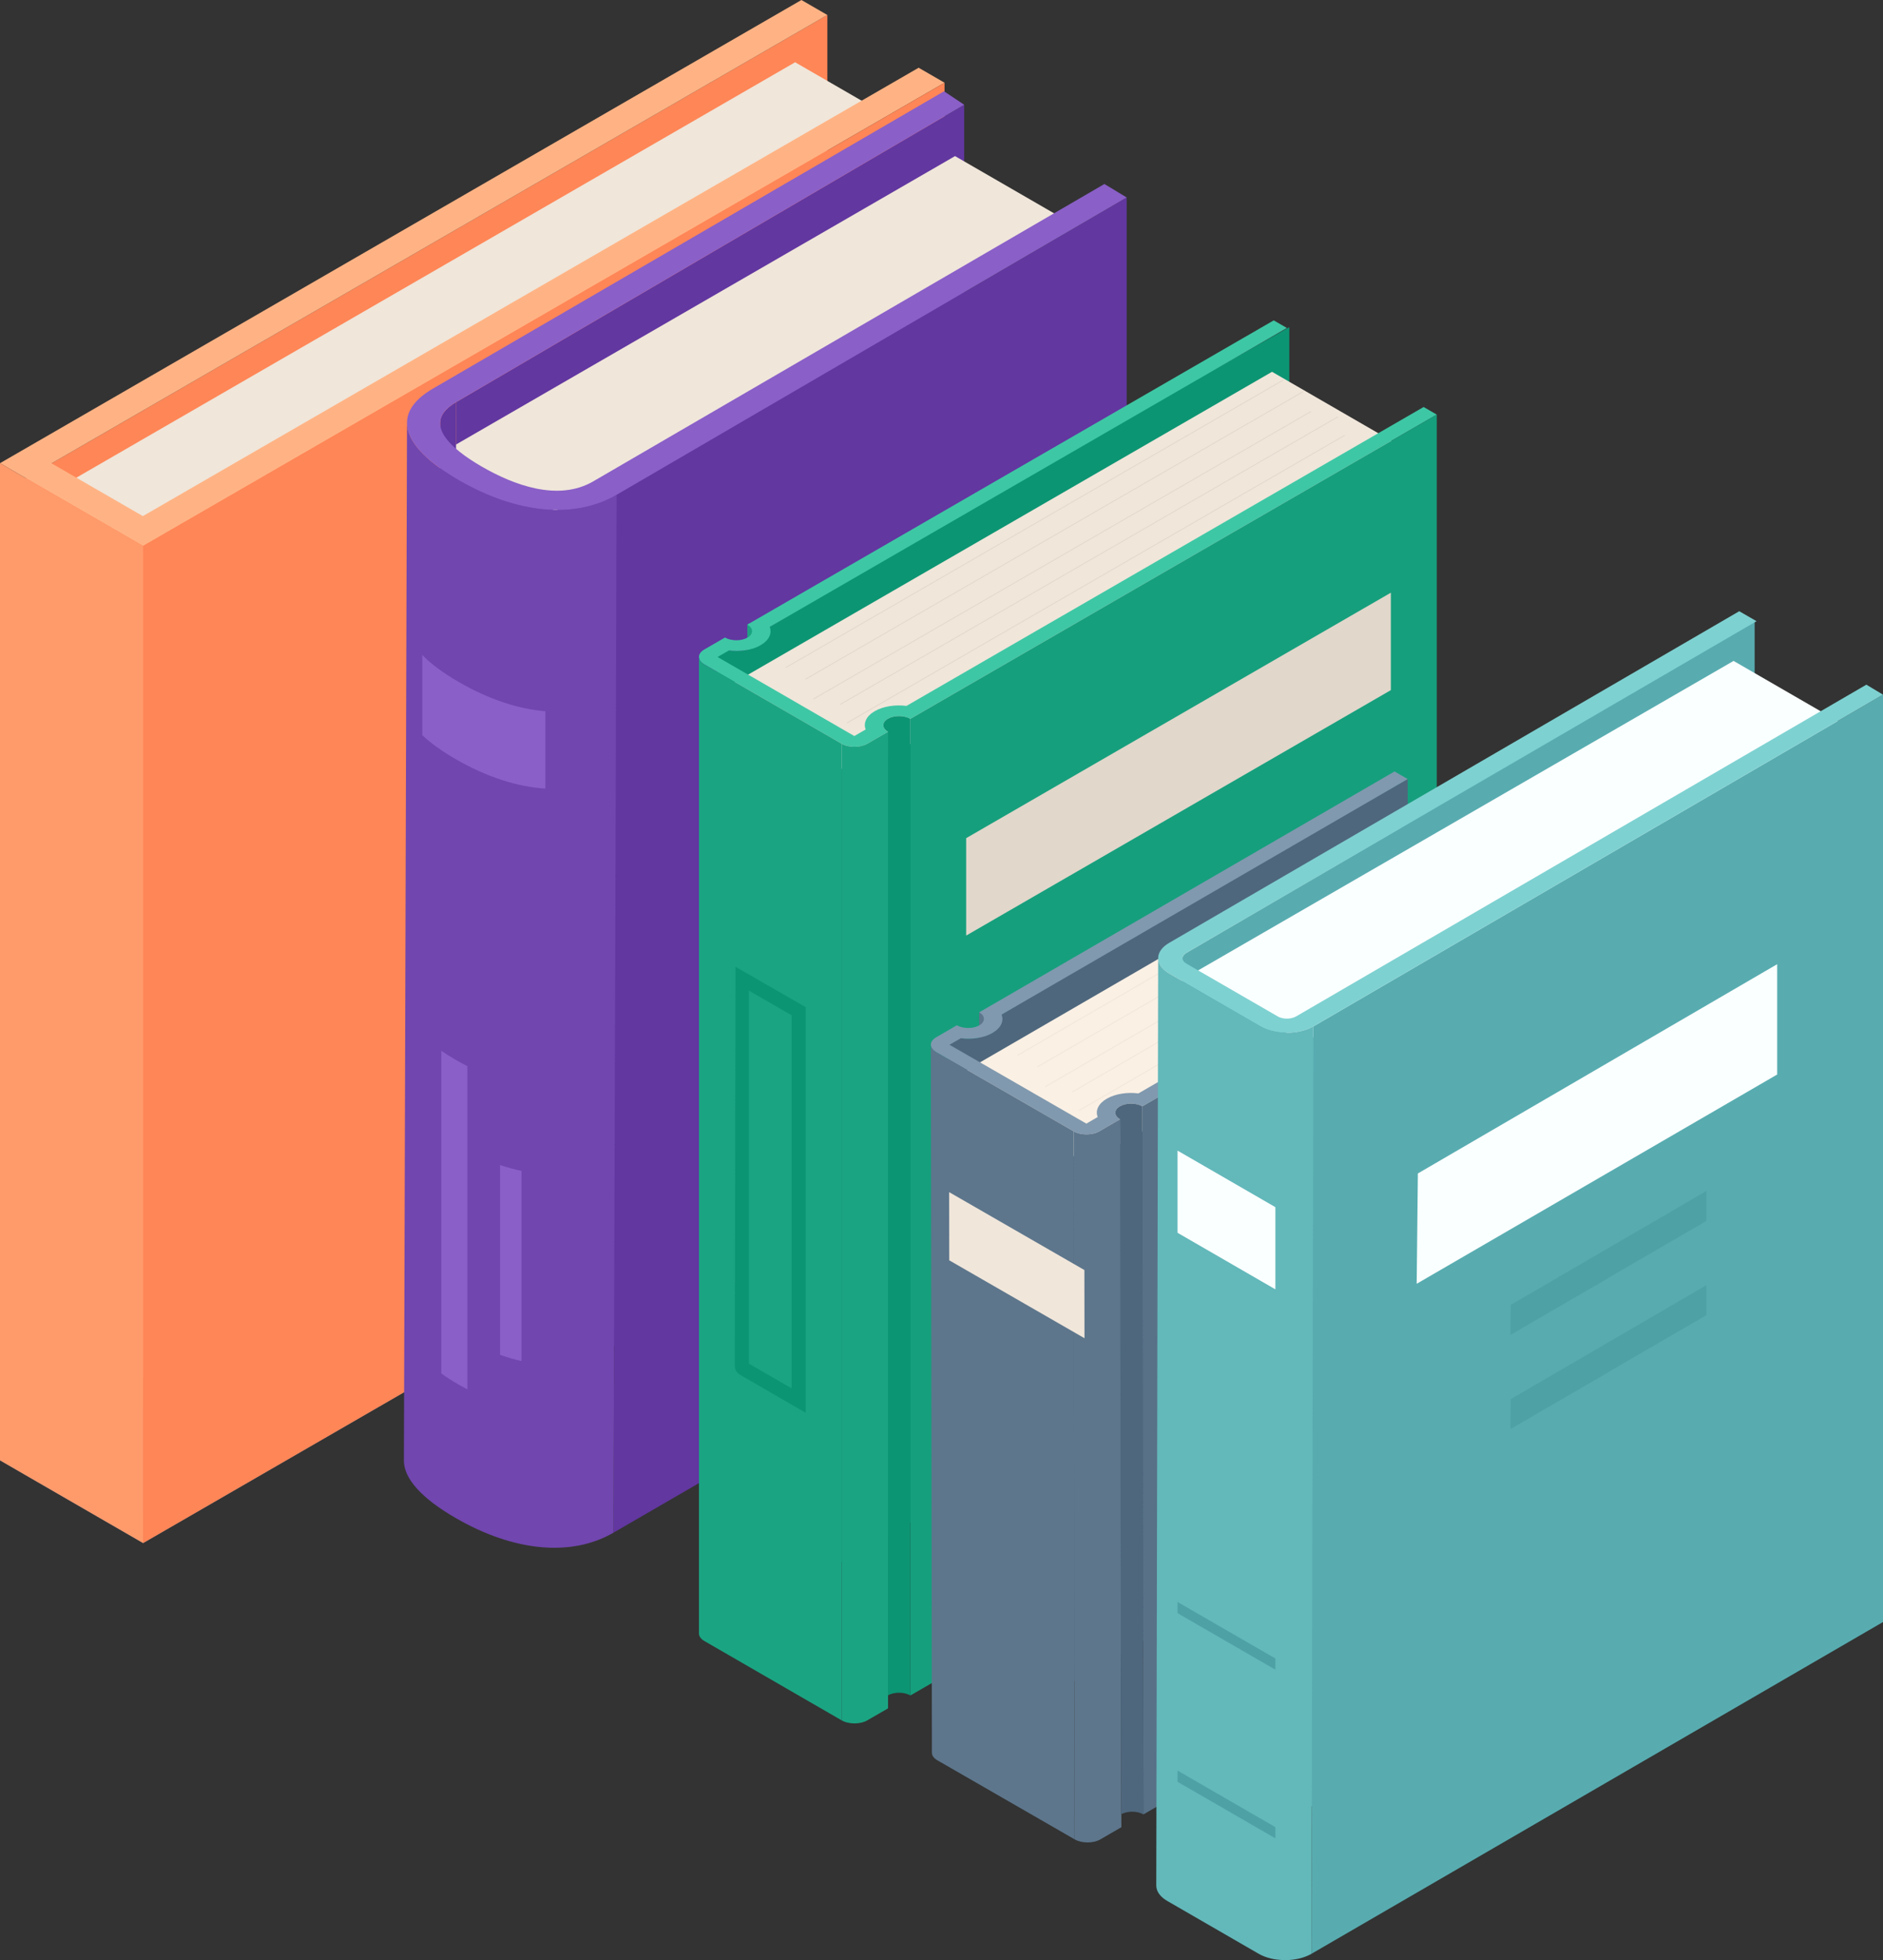 <!--?xml version="1.0" encoding="utf-8"?-->
<!-- Generator: Adobe Illustrator 22.1.0, SVG Export Plug-In . SVG Version: 6.00 Build 0)  -->
<svg version="1.1" id="_x31_1" xmlns="http://www.w3.org/2000/svg" xmlns:xlink="http://www.w3.org/1999/xlink" x="0px" y="0px" viewBox="0 0 692 720" style="enable-background:new 0 0 692 720;" xml:space="preserve">
<rect x="0" y="0" width="692" height="720" fill="#333333" stroke="none"/>
<style type="text/css">
	.st0{fill:#FF8657;}
	.st1{fill:#F0E6DA;}
	.st2{fill:#5D768C;}
	.st3{fill:#FFB384;}
	.st4{fill:#FF9A6B;}
	.st5{fill:#6237A0;}
	.st6{fill:#7146AF;}
	.st7{fill:#8A5FC8;}
	.st8{fill:#1BA482;}
	.st9{fill:#0C9573;}
	.st10{fill:#E1D7CB;}
	.st11{fill:#3EC7A5;}
	.st12{fill:#169F7D;}
	.st13{fill:#4E677D;}
	.st14{fill:#FAF0E4;}
	.st15{fill:#8099AF;}
	.st16{fill:#587187;}
	.st17{fill:#58ACB0;}
	.st18{fill:#FAFFFF;}
	.st19{fill:#7ED1D1;}
	.st20{fill:#63B8BA;}
	.st21{fill:#4EA2A6;}
</style>
<g>
	<g>
		<polygon class="st0" points="9.523,175.647 304.048,5.502 304.048,371.786 9.523,541.932 		" style="opacity: 1;"></polygon>
		<polygon class="st1" points="325.877,42.321 53.72,199.546 20.049,180.094 292.206,22.87 		" style="opacity: 1;"></polygon>
		<polygon class="st2" points="337.598,391.168 337.597,391.168 52.499,555.868 18.949,536.487 304.048,371.786 294.524,366.284 
			0,536.43 52.597,566.815 347.121,396.669 		" style="opacity: 1;"></polygon>
		<polygon class="st3" points="337.597,24.883 52.499,189.584 18.949,170.202 304.048,5.502 294.524,0 0,170.146 52.597,200.531 
			347.121,30.385 337.598,24.883 		" style="opacity: 1;"></polygon>
		<polygon class="st0" points="52.597,200.531 347.121,30.385 347.121,396.669 52.597,566.815 		" style="opacity: 1;"></polygon>
		<polygon class="st4" points="52.597,200.531 0,170.146 0,536.43 52.597,566.815 		" style="opacity: 1;"></polygon>
	</g>
	<g>
		<g>
			<polygon class="st5" points="354.337,38.479 354.337,419.704 166.498,528.93 167.644,147.705 			" style="opacity: 1;"></polygon>
			<polygon class="st1" points="204.08,187.696 390.353,80.086 350.975,57.338 164.701,164.947 			" style="opacity: 1;"></polygon>
			<path class="st5" d="M160.603,536.665l1.146-381.225c0.008-2.672,1.713-5.304,5.895-7.735l-1.146,381.225
				C162.316,531.362,160.61,533.993,160.603,536.665z" style="opacity: 1;"></path>
			<polygon class="st5" points="414.054,72.536 414.054,453.761 225.45,562.987 226.597,181.762 			" style="opacity: 1;"></polygon>
			<polygon class="st6" points="384.772,183.926 384.772,223.745 261.638,295.055 262.386,255.236 			" style="opacity: 1;"></polygon>
			<path class="st6" d="M148.433,536.498l1.146-381.225c-0.019,6.554,6.376,13.799,19.003,21.094
				c21.452,12.393,42.599,14.36,58.015,5.396l-1.146,381.225c-15.415,8.964-36.562,6.997-58.015-5.396
				C154.809,550.296,148.415,543.051,148.433,536.498z" style="opacity: 1;"></path>
			<path class="st7" d="M414.054,72.536L226.597,181.762c-15.416,8.964-36.562,6.997-58.015-5.396
				c-21.453-12.394-24.916-24.643-9.5-33.607l187.84-109.226l7.416,4.946L167.644,147.705c-13.014,7.567-2.046,17.07,9.449,23.711
				c11.491,6.639,27.922,12.964,40.936,5.397l187.84-109.226L414.054,72.536z" style="opacity: 1;"></path>
		</g>
		<path class="st7" d="M155.194,270.042c3.057,2.895,7.129,5.839,12.242,8.792c11.346,6.554,22.606,10.19,32.978,10.837v-28.409
			c-10.053-0.835-20.902-4.436-31.831-10.75c-5.779-3.339-10.237-6.666-13.388-9.923V270.042z" style="opacity: 1;"></path>
		<g>
			<g>
				<path class="st7" d="M167.436,389.276c-1.899-1.097-3.653-2.193-5.266-3.285v118.536c1.922,1.356,4.051,2.719,6.413,4.083
					c1.063,0.614,2.125,1.195,3.185,1.757v-118.73C170.326,390.898,168.882,390.111,167.436,389.276z" style="opacity: 1;"></path>
			</g>
			<g>
				<path class="st7" d="M191.662,430.105c-2.598-0.55-5.234-1.27-7.898-2.163v69.719c2.662,0.938,5.298,1.706,7.898,2.304V430.105z
					" style="opacity: 1;"></path>
			</g>
		</g>
	</g>
	<g>
		<g>
			<polygon class="st8" points="275.526,228.925 274.653,229.43 274.653,273.336 276.941,272.014 279.229,270.692 279.229,231.431 
							" style="opacity: 1;"></polygon>
			<g>
				<polygon class="st9" points="265.827,239.84 263.538,241.162 263.538,285.069 265.827,283.747 268.115,282.424 268.115,238.518 
									" style="opacity: 1;"></polygon>
				<polygon class="st9" points="279.483,232.22 279.483,590.957 473.813,478.911 473.813,120.174 352.43,188.649 				" style="opacity: 1;"></polygon>
				<path class="st9" d="M282.718,233.832c-0.278,0.58-0.683,1.144-1.215,1.676c-0.532,0.532-1.191,1.032-1.977,1.486
					c-0.786,0.454-1.652,0.834-2.573,1.142c-0.921,0.307-1.896,0.541-2.9,0.702c-1.005,0.161-2.038,0.248-3.075,0.262
					c-1.037,0.014-2.078-0.044-3.097-0.177v22.654c1.019,0.132,2.06,0.191,3.097,0.177c1.037-0.014,2.071-0.102,3.075-0.262
					c1.004-0.161,1.98-0.395,2.9-0.702c0.921-0.307,1.787-0.688,2.573-1.142c0.786-0.454,1.445-0.954,1.977-1.486
					c0.532-0.532,0.937-1.095,1.215-1.676s0.43-1.177,0.454-1.776v-22.654C283.148,232.654,282.996,233.252,282.718,233.832z" style="opacity: 1;"></path>
			</g>
		</g>
		<polygon class="st1" points="467.471,136.572 262.235,255.136 314.092,285.094 519.328,166.529 		" style="opacity: 1;"></polygon>
		<polygon class="st10" points="471.495,139.49 288.574,245.163 288.574,245.163 288.873,245.335 471.793,139.663 		" style="opacity: 1;"></polygon>
		<polygon class="st10" points="478.822,143.72 295.902,249.393 295.902,249.393 296.201,249.565 479.121,143.893 		" style="opacity: 1;"></polygon>
		<polygon class="st10" points="481.64,151.052 298.72,256.725 298.72,256.725 299.019,256.897 481.939,151.225 		" style="opacity: 1;"></polygon>
		<polygon class="st10" points="491.505,153.026 308.584,258.699 308.584,258.699 308.883,258.871 491.803,153.199 		" style="opacity: 1;"></polygon>
		<polygon class="st10" points="494.041,159.794 311.12,265.467 311.12,265.467 311.419,265.639 494.34,159.967 		" style="opacity: 1;"></polygon>
		<path class="st11" d="M334.569,264.043l117.061-67.626l76.381-44.125l-2.415-1.395l-2.415-1.395l-74.689,43.148l-115.369,66.648
			c-2.038-0.264-4.164-0.236-6.173,0.086c-2.009,0.322-3.901,0.936-5.473,1.844c-1.572,0.908-2.636,2.001-3.192,3.162
			s-0.606,2.388-0.149,3.566l-2.083,1.203l-2.083,1.203l-50.255-29.032l2.083-1.203l2.083-1.203
			c2.038,0.264,4.164,0.236,6.173-0.086c2.009-0.321,3.901-0.936,5.473-1.844c1.572-0.908,2.636-2.001,3.192-3.162
			c0.556-1.161,0.606-2.388,0.149-3.566l74.689-43.148l115.369-66.648l-2.415-1.395l-2.415-1.395l-117.061,67.626l-75.508,43.621
			l-0.873,0.505c1.147,0.662,1.725,1.528,1.733,2.392c0.008,0.864-0.555,1.726-1.69,2.382c-1.135,0.656-2.627,0.981-4.122,0.976
			c-1.495-0.004-2.993-0.338-4.14-1.001l-3.816,2.205l-3.816,2.205c-1.297,0.749-1.94,1.735-1.931,2.722
			c0.009,0.987,0.669,1.976,1.98,2.733l50.425,29.13c1.311,0.757,3.023,1.139,4.732,1.144c1.709,0.005,3.414-0.366,4.711-1.116
			l3.816-2.205l3.816-2.205c-1.147-0.662-1.725-1.528-1.733-2.392s0.555-1.726,1.69-2.382c1.135-0.656,2.627-0.981,4.122-0.976
			C331.924,263.047,333.422,263.381,334.569,264.043z" style="opacity: 1;"></path>
		<polygon class="st12" points="334.569,264.043 334.569,622.78 528.011,511.029 528.011,152.293 		" style="opacity: 1;"></polygon>
		<g>
			<path class="st11" d="M326.349,627.529v-4.793c-0.013,0.008-0.029,0.012-0.043,0.02
				C324.036,624.067,324.055,626.204,326.349,627.529z" style="opacity: 1;"></path>
			<path class="st9" d="M326.306,264.019c-2.27,1.311-2.251,3.448,0.043,4.773v353.943c2.273-1.288,5.94-1.273,8.22,0.044V264.043
				C332.276,262.718,328.576,262.708,326.306,264.019z" style="opacity: 1;"></path>
		</g>
		<path class="st8" d="M326.349,268.792l-7.633,4.409c-2.594,1.498-6.822,1.486-9.443-0.028l0,358.737
			c2.621,1.514,6.849,1.527,9.443,0.028l7.633-4.409V268.792z" style="opacity: 1;"></path>
		<path class="st8" d="M309.273,273.174l-50.425-29.13c-1.311-0.757-1.971-1.746-1.98-2.733v358.737
			c0.009,0.987,0.669,1.976,1.98,2.733l50.425,29.13L309.273,273.174z" style="opacity: 1;"></path>
		<path class="st9" d="M294.811,369.211l-24.498-14.076l-0.279,146.639l0,0.011c0.003,0.774,0.282,1.51,0.677,2.059
			c0.396,0.556,0.888,0.955,1.407,1.256l23.989,13.858V369.959L294.811,369.211z M275.216,500.901V363.879l15.708,9.074v137.022
			L275.216,500.901z" style="opacity: 1;"></path>
		<polygon class="st10" points="511.137,253.501 355.062,343.665 355.062,307.875 511.137,217.711 		" style="opacity: 1;"></polygon>
	</g>
	<g>
		<g>
			<polygon class="st2" points="360.73,371.35 359.858,371.856 359.923,415.762 362.209,414.437 364.496,413.111 364.437,373.85 			
				" style="opacity: 1;"></polygon>
			<g>
				<polygon class="st13" points="351.047,382.28 348.761,383.605 348.826,427.511 351.112,426.186 353.399,424.86 353.333,380.954 
									" style="opacity: 1;"></polygon>
				<polygon class="st13" points="364.692,374.639 365.079,634.733 517.71,546.255 517.323,286.162 437.574,330.96 				" style="opacity: 1;"></polygon>
				<path class="st13" d="M367.93,376.246c-0.277,0.581-0.682,1.145-1.213,1.678c-0.531,0.533-1.189,1.034-1.975,1.489
					c-0.785,0.455-1.651,0.837-2.571,1.146c-0.92,0.309-1.895,0.544-2.899,0.706c-1.004,0.162-2.038,0.251-3.075,0.267
					c-1.037,0.016-2.078-0.041-3.098-0.172l0.034,22.654c1.019,0.13,2.06,0.188,3.098,0.172c1.037-0.016,2.071-0.105,3.075-0.267
					c1.004-0.162,1.979-0.398,2.899-0.707c0.92-0.309,1.786-0.691,2.571-1.146c0.785-0.455,1.444-0.957,1.975-1.489
					c0.531-0.533,0.935-1.097,1.213-1.678c0.277-0.581,0.428-1.178,0.452-1.777l-0.034-22.654
					C368.357,375.068,368.207,375.666,367.93,376.246z" style="opacity: 1;"></path>
			</g>
		</g>
		<g>
			<polygon class="st14" points="511.893,302.272 347.478,397.581 399.379,427.461 563.794,332.153 			" style="opacity: 1;"></polygon>
			<polygon class="st1" points="515.921,305.185 373.802,387.568 373.802,387.568 374.102,387.741 516.22,305.357 			" style="opacity: 1;"></polygon>
			<polygon class="st1" points="523.255,309.404 381.136,391.788 381.136,391.788 381.435,391.96 523.554,309.576 			" style="opacity: 1;"></polygon>
			<polygon class="st1" points="526.084,316.731 383.965,399.115 383.965,399.115 384.265,399.288 526.383,316.904 			" style="opacity: 1;"></polygon>
			<polygon class="st1" points="535.951,318.691 393.832,401.075 393.832,401.075 394.132,401.247 536.25,318.863 			" style="opacity: 1;"></polygon>
			<polygon class="st1" points="538.497,325.455 396.379,407.839 396.379,407.839 396.678,408.011 538.797,325.628 			" style="opacity: 1;"></polygon>
		</g>
		<path class="st15" d="M419.825,406.381l76.316-44.239l76.316-44.239l-2.417-1.392l-2.417-1.392l-74.625,43.259l-74.625,43.259
			c-2.039-0.261-4.164-0.229-6.173,0.095c-2.008,0.324-3.9,0.942-5.471,1.852c-1.571,0.91-2.633,2.005-3.187,3.167
			s-0.602,2.389-0.143,3.566l-2.081,1.206l-2.081,1.206l-50.298-28.957l2.081-1.206l2.081-1.206
			c2.039,0.261,4.164,0.229,6.173-0.095c2.008-0.324,3.9-0.942,5.47-1.852c1.571-0.911,2.633-2.005,3.188-3.167
			c0.555-1.161,0.602-2.389,0.143-3.566l74.625-43.259l74.625-43.259l-2.417-1.392l-2.417-1.392l-76.315,44.239L360.73,371.35
			l-0.873,0.506c1.148,0.661,1.727,1.525,1.736,2.389s-0.552,1.727-1.686,2.384c-1.134,0.657-2.626,0.985-4.121,0.982
			c-1.495-0.002-2.994-0.334-4.142-0.995l-3.813,2.21l-3.813,2.21c-1.296,0.751-1.938,1.737-1.927,2.725
			c0.01,0.987,0.672,1.975,1.984,2.73l50.468,29.055c1.312,0.755,3.024,1.134,4.733,1.137s3.414-0.372,4.71-1.123l3.813-2.21
			l3.813-2.21c-1.148-0.661-1.727-1.525-1.736-2.389c-0.009-0.864,0.552-1.727,1.686-2.384c1.134-0.657,2.626-0.985,4.121-0.982
			C417.179,405.388,418.678,405.72,419.825,406.381z" style="opacity: 1;"></path>
		<polygon class="st16" points="419.825,406.38 420.212,666.473 572.843,577.996 572.456,317.903 		" style="opacity: 1;"></polygon>
		<g>
			<path class="st15" d="M411.999,671.235l-0.007-4.793c-0.013,0.008-0.029,0.012-0.042,0.02
				C409.681,667.776,409.703,669.913,411.999,671.235z" style="opacity: 1;"></path>
			<path class="st13" d="M411.563,406.368c-2.268,1.315-2.246,3.452,0.05,4.773l0.379,255.3c2.271-1.292,5.938-1.282,8.22,0.032
				l-0.387-260.093C417.53,405.059,413.83,405.054,411.563,406.368z" style="opacity: 1;"></path>
		</g>
		<path class="st2" d="M411.612,411.142l-7.626,4.421c-2.592,1.502-6.82,1.496-9.443-0.014l0.387,260.093
			c2.623,1.51,6.851,1.517,9.443,0.014l7.626-4.421L411.612,411.142z" style="opacity: 1;"></path>
		<path class="st2" d="M394.543,415.548l-50.468-29.055c-1.312-0.755-1.974-1.743-1.984-2.73l0.387,260.093
			c0.01,0.987,0.672,1.975,1.984,2.73l50.468,29.055L394.543,415.548z" style="opacity: 1;"></path>
		<polygon class="st1" points="398.549,491.563 348.85,462.95 348.813,437.902 398.512,466.514 		" style="opacity: 1;"></polygon>
		<polygon class="st1" points="555.732,419.136 440.436,485.971 440.383,450.182 555.679,383.347 		" style="opacity: 1;"></polygon>
	</g>
	<g>
		<g>
			<g>
				<polygon class="st17" points="644.827,228.18 644.827,568.828 435.269,690.683 435.963,350.035 				" style="opacity: 1;"></polygon>
				<polygon class="st18" points="637.085,242.771 679.463,267.253 479.004,383.057 436.627,358.576 				" style="opacity: 1;"></polygon>
				<path class="st17" d="M433.878,692.626l0.694-340.648c0-0.173,0.028-0.345,0.083-0.514c0.177-0.528,0.6-1.015,1.308-1.43
					l-0.695,340.648c-0.708,0.415-1.131,0.902-1.308,1.43C433.906,692.282,433.878,692.454,433.878,692.626z" style="opacity: 1;"></path>
				<polygon class="st17" points="692,255.165 692,595.812 481.979,717.667 482.674,377.02 				" style="opacity: 1;"></polygon>
				<path class="st19" d="M692,255.165L482.674,377.02c-1.993,1.162-4.488,1.898-7.082,2.187c-2.591,0.29-5.296,0.148-7.784-0.438
					c-1.66-0.388-3.219-0.976-4.557-1.749l-33.572-19.394c-2.015-1.164-3.292-2.611-3.794-4.11c-0.512-1.505-0.272-3.07,0.727-4.512
					c0.666-0.959,1.674-1.863,3.004-2.635l209.558-121.855l6.348,3.667L435.963,350.035c-0.708,0.415-1.131,0.902-1.308,1.43
					c-0.171,0.524-0.078,1.08,0.273,1.577c0.236,0.33,0.579,0.639,1.057,0.915l33.572,19.394c0.716,0.414,1.559,0.659,2.471,0.763
					c0.906,0.101,1.862,0.051,2.721-0.153c0.572-0.133,1.101-0.334,1.576-0.61l209.558-121.855L692,255.165z" style="opacity: 1;"></path>
			</g>
			<path class="st20" d="M475.591,379.207c-2.591,0.29-5.296,0.148-7.784-0.438c-1.66-0.388-3.219-0.976-4.557-1.749l-33.572-19.394
				c-2.015-1.164-3.292-2.611-3.794-4.11c-0.175-0.516-0.263-1.039-0.261-1.561l-0.695,340.648
				c-0.001,0.522,0.086,1.045,0.261,1.561c0.502,1.499,1.779,2.946,3.794,4.11l33.572,19.394c1.338,0.773,2.897,1.362,4.557,1.749
				c2.488,0.585,5.193,0.728,7.784,0.438c2.594-0.288,5.09-1.025,7.082-2.187l0.695-340.648
				C480.681,378.182,478.185,378.918,475.591,379.207z" style="opacity: 1;"></path>
		</g>
		<g>
			<polygon class="st21" points="627.111,437.453 591.153,458.385 555.195,479.317 555.076,490.354 591.153,469.422 
				591.153,469.352 627.111,448.49 			" style="opacity: 1;"></polygon>
			<polygon class="st21" points="627.111,472.056 591.153,492.988 555.195,513.92 555.076,524.957 591.153,504.025 591.153,503.955 
				627.111,483.092 			" style="opacity: 1;"></polygon>
		</g>
		<polygon class="st18" points="468.703,473.611 432.745,452.838 432.745,422.648 468.703,443.421 		" style="opacity: 1;"></polygon>
		<polygon class="st21" points="468.703,613.32 432.745,592.547 432.745,588.436 468.703,609.209 		" style="opacity: 1;"></polygon>
		<polygon class="st21" points="468.703,675.267 432.745,654.494 432.745,650.382 468.703,671.155 		" style="opacity: 1;"></polygon>
		<polygon class="st18" points="653.106,354.175 653.106,394.702 520.63,471.565 521.068,431.038 		" style="opacity: 1;"></polygon>
	</g>
</g>
</svg>
